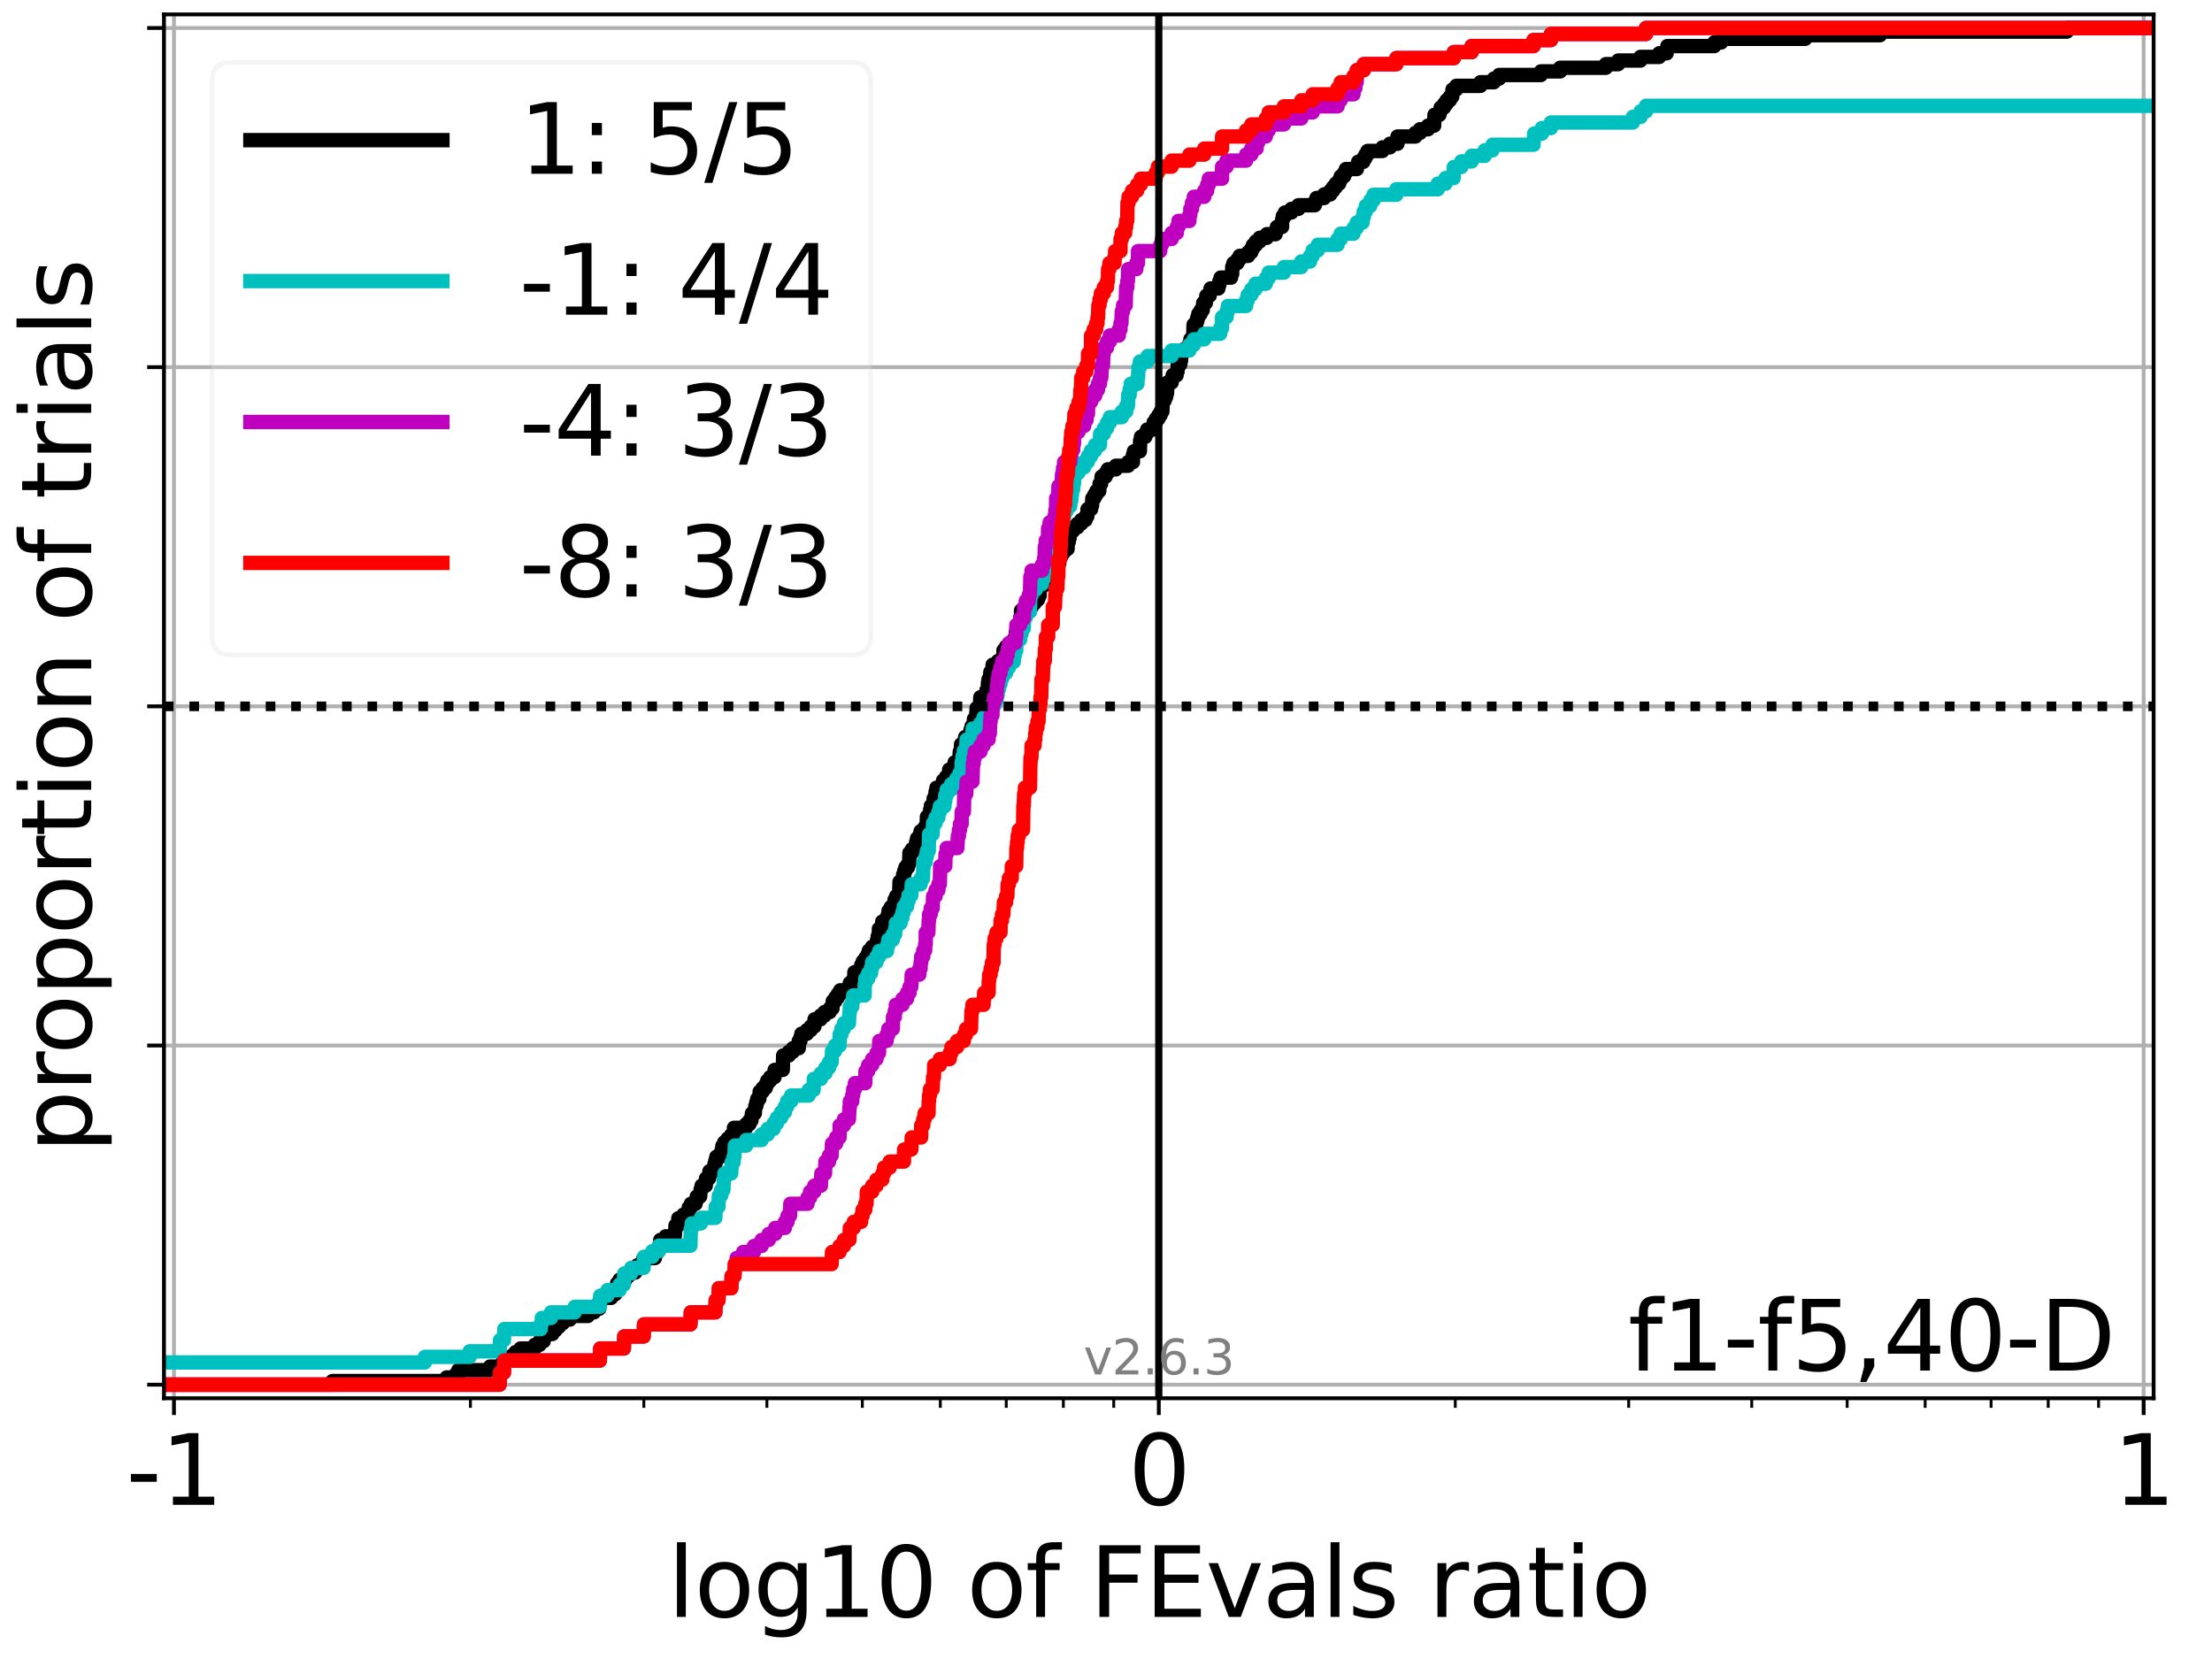 <?xml version="1.0" encoding="utf-8" standalone="no"?>
<!DOCTYPE svg PUBLIC "-//W3C//DTD SVG 1.1//EN"
  "http://www.w3.org/Graphics/SVG/1.1/DTD/svg11.dtd">
<svg xmlns:xlink="http://www.w3.org/1999/xlink" width="460.8pt" height="345.6pt" viewBox="0 0 460.8 345.6" xmlns="http://www.w3.org/2000/svg" version="1.1">
 <defs>
  <style type="text/css">*{stroke-linejoin: round; stroke-linecap: butt}</style>
 </defs>
 <g id="figure_1">
  <g id="patch_1">
   <path d="M 0 345.6 
L 460.8 345.6 
L 460.8 0 
L 0 0 
z
" style="fill: #ffffff"/>
  </g>
  <g id="axes_1">
   <g id="patch_2">
    <path d="M 34.16 291.28 
L 448.639 291.28 
L 448.639 3 
L 34.16 3 
z
" style="fill: #ffffff"/>
   </g>
   <g id="matplotlib.axis_1">
    <g id="xtick_1">
     <g id="line2d_1">
      <path d="M 36.239 291.28 
L 36.239 3 
" clip-path="url(#p6cd71f10ce)" style="fill: none; stroke: #b0b0b0; stroke-width: 0.8; stroke-linecap: square"/>
     </g>
     <g id="line2d_2">
      <defs>
       <path id="m8074efc89f" d="M 0 0 
L 0 3.5 
" style="stroke: #000000; stroke-width: 0.8"/>
      </defs>
      <g>
       <use xlink:href="#m8074efc89f" x="36.239" y="291.28" style="stroke: #000000; stroke-width: 0.8"/>
      </g>
     </g>
     <g id="text_1">
      <!-- -1 -->
      <g transform="translate(26.269 313.477) scale(0.2 -0.2)">
       <defs>
        <path id="DejaVuSans-2d" d="M 313 2009 
L 1997 2009 
L 1997 1497 
L 313 1497 
L 313 2009 
z
" transform="scale(0.016)"/>
        <path id="DejaVuSans-31" d="M 794 531 
L 1825 531 
L 1825 4091 
L 703 3866 
L 703 4441 
L 1819 4666 
L 2450 4666 
L 2450 531 
L 3481 531 
L 3481 0 
L 794 0 
L 794 531 
z
" transform="scale(0.016)"/>
       </defs>
       <use xlink:href="#DejaVuSans-2d"/>
       <use xlink:href="#DejaVuSans-31" x="36.084"/>
      </g>
     </g>
    </g>
    <g id="xtick_2">
     <g id="line2d_3">
      <path d="M 241.399 291.28 
L 241.399 3 
" clip-path="url(#p6cd71f10ce)" style="fill: none; stroke: #b0b0b0; stroke-width: 0.8; stroke-linecap: square"/>
     </g>
     <g id="line2d_4">
      <g>
       <use xlink:href="#m8074efc89f" x="241.399" y="291.28" style="stroke: #000000; stroke-width: 0.8"/>
      </g>
     </g>
     <g id="text_2">
      <!-- 0 -->
      <g transform="translate(235.037 313.477) scale(0.2 -0.2)">
       <defs>
        <path id="DejaVuSans-30" d="M 2034 4250 
Q 1547 4250 1301 3770 
Q 1056 3291 1056 2328 
Q 1056 1369 1301 889 
Q 1547 409 2034 409 
Q 2525 409 2770 889 
Q 3016 1369 3016 2328 
Q 3016 3291 2770 3770 
Q 2525 4250 2034 4250 
z
M 2034 4750 
Q 2819 4750 3233 4129 
Q 3647 3509 3647 2328 
Q 3647 1150 3233 529 
Q 2819 -91 2034 -91 
Q 1250 -91 836 529 
Q 422 1150 422 2328 
Q 422 3509 836 4129 
Q 1250 4750 2034 4750 
z
" transform="scale(0.016)"/>
       </defs>
       <use xlink:href="#DejaVuSans-30"/>
      </g>
     </g>
    </g>
    <g id="xtick_3">
     <g id="line2d_5">
      <path d="M 446.559 291.28 
L 446.559 3 
" clip-path="url(#p6cd71f10ce)" style="fill: none; stroke: #b0b0b0; stroke-width: 0.8; stroke-linecap: square"/>
     </g>
     <g id="line2d_6">
      <g>
       <use xlink:href="#m8074efc89f" x="446.559" y="291.28" style="stroke: #000000; stroke-width: 0.8"/>
      </g>
     </g>
     <g id="text_3">
      <!-- 1 -->
      <g transform="translate(440.197 313.477) scale(0.2 -0.2)">
       <use xlink:href="#DejaVuSans-31"/>
      </g>
     </g>
    </g>
    <g id="xtick_4">
     <g id="line2d_7">
      <defs>
       <path id="mf86b009b95" d="M 0 0 
L 0 2 
" style="stroke: #000000; stroke-width: 0.6"/>
      </defs>
      <g>
       <use xlink:href="#mf86b009b95" x="97.999" y="291.28" style="stroke: #000000; stroke-width: 0.6"/>
      </g>
     </g>
    </g>
    <g id="xtick_5">
     <g id="line2d_8">
      <g>
       <use xlink:href="#mf86b009b95" x="134.126" y="291.28" style="stroke: #000000; stroke-width: 0.6"/>
      </g>
     </g>
    </g>
    <g id="xtick_6">
     <g id="line2d_9">
      <g>
       <use xlink:href="#mf86b009b95" x="159.758" y="291.28" style="stroke: #000000; stroke-width: 0.6"/>
      </g>
     </g>
    </g>
    <g id="xtick_7">
     <g id="line2d_10">
      <g>
       <use xlink:href="#mf86b009b95" x="179.64" y="291.28" style="stroke: #000000; stroke-width: 0.6"/>
      </g>
     </g>
    </g>
    <g id="xtick_8">
     <g id="line2d_11">
      <g>
       <use xlink:href="#mf86b009b95" x="195.885" y="291.28" style="stroke: #000000; stroke-width: 0.6"/>
      </g>
     </g>
    </g>
    <g id="xtick_9">
     <g id="line2d_12">
      <g>
       <use xlink:href="#mf86b009b95" x="209.62" y="291.28" style="stroke: #000000; stroke-width: 0.6"/>
      </g>
     </g>
    </g>
    <g id="xtick_10">
     <g id="line2d_13">
      <g>
       <use xlink:href="#mf86b009b95" x="221.517" y="291.28" style="stroke: #000000; stroke-width: 0.6"/>
      </g>
     </g>
    </g>
    <g id="xtick_11">
     <g id="line2d_14">
      <g>
       <use xlink:href="#mf86b009b95" x="232.012" y="291.28" style="stroke: #000000; stroke-width: 0.6"/>
      </g>
     </g>
    </g>
    <g id="xtick_12">
     <g id="line2d_15">
      <g>
       <use xlink:href="#mf86b009b95" x="303.159" y="291.28" style="stroke: #000000; stroke-width: 0.6"/>
      </g>
     </g>
    </g>
    <g id="xtick_13">
     <g id="line2d_16">
      <g>
       <use xlink:href="#mf86b009b95" x="339.285" y="291.28" style="stroke: #000000; stroke-width: 0.6"/>
      </g>
     </g>
    </g>
    <g id="xtick_14">
     <g id="line2d_17">
      <g>
       <use xlink:href="#mf86b009b95" x="364.918" y="291.28" style="stroke: #000000; stroke-width: 0.6"/>
      </g>
     </g>
    </g>
    <g id="xtick_15">
     <g id="line2d_18">
      <g>
       <use xlink:href="#mf86b009b95" x="384.8" y="291.28" style="stroke: #000000; stroke-width: 0.6"/>
      </g>
     </g>
    </g>
    <g id="xtick_16">
     <g id="line2d_19">
      <g>
       <use xlink:href="#mf86b009b95" x="401.045" y="291.28" style="stroke: #000000; stroke-width: 0.6"/>
      </g>
     </g>
    </g>
    <g id="xtick_17">
     <g id="line2d_20">
      <g>
       <use xlink:href="#mf86b009b95" x="414.78" y="291.28" style="stroke: #000000; stroke-width: 0.6"/>
      </g>
     </g>
    </g>
    <g id="xtick_18">
     <g id="line2d_21">
      <g>
       <use xlink:href="#mf86b009b95" x="426.677" y="291.28" style="stroke: #000000; stroke-width: 0.6"/>
      </g>
     </g>
    </g>
    <g id="xtick_19">
     <g id="line2d_22">
      <g>
       <use xlink:href="#mf86b009b95" x="437.172" y="291.28" style="stroke: #000000; stroke-width: 0.6"/>
      </g>
     </g>
    </g>
    <g id="text_4">
     <!-- log10 of FEvals ratio -->
     <g transform="translate(139.095 336.833) scale(0.2 -0.2)">
      <defs>
       <path id="DejaVuSans-6c" d="M 603 4863 
L 1178 4863 
L 1178 0 
L 603 0 
L 603 4863 
z
" transform="scale(0.016)"/>
       <path id="DejaVuSans-6f" d="M 1959 3097 
Q 1497 3097 1228 2736 
Q 959 2375 959 1747 
Q 959 1119 1226 758 
Q 1494 397 1959 397 
Q 2419 397 2687 759 
Q 2956 1122 2956 1747 
Q 2956 2369 2687 2733 
Q 2419 3097 1959 3097 
z
M 1959 3584 
Q 2709 3584 3137 3096 
Q 3566 2609 3566 1747 
Q 3566 888 3137 398 
Q 2709 -91 1959 -91 
Q 1206 -91 779 398 
Q 353 888 353 1747 
Q 353 2609 779 3096 
Q 1206 3584 1959 3584 
z
" transform="scale(0.016)"/>
       <path id="DejaVuSans-67" d="M 2906 1791 
Q 2906 2416 2648 2759 
Q 2391 3103 1925 3103 
Q 1463 3103 1205 2759 
Q 947 2416 947 1791 
Q 947 1169 1205 825 
Q 1463 481 1925 481 
Q 2391 481 2648 825 
Q 2906 1169 2906 1791 
z
M 3481 434 
Q 3481 -459 3084 -895 
Q 2688 -1331 1869 -1331 
Q 1566 -1331 1297 -1286 
Q 1028 -1241 775 -1147 
L 775 -588 
Q 1028 -725 1275 -790 
Q 1522 -856 1778 -856 
Q 2344 -856 2625 -561 
Q 2906 -266 2906 331 
L 2906 616 
Q 2728 306 2450 153 
Q 2172 0 1784 0 
Q 1141 0 747 490 
Q 353 981 353 1791 
Q 353 2603 747 3093 
Q 1141 3584 1784 3584 
Q 2172 3584 2450 3431 
Q 2728 3278 2906 2969 
L 2906 3500 
L 3481 3500 
L 3481 434 
z
" transform="scale(0.016)"/>
       <path id="DejaVuSans-20" transform="scale(0.016)"/>
       <path id="DejaVuSans-66" d="M 2375 4863 
L 2375 4384 
L 1825 4384 
Q 1516 4384 1395 4259 
Q 1275 4134 1275 3809 
L 1275 3500 
L 2222 3500 
L 2222 3053 
L 1275 3053 
L 1275 0 
L 697 0 
L 697 3053 
L 147 3053 
L 147 3500 
L 697 3500 
L 697 3744 
Q 697 4328 969 4595 
Q 1241 4863 1831 4863 
L 2375 4863 
z
" transform="scale(0.016)"/>
       <path id="DejaVuSans-46" d="M 628 4666 
L 3309 4666 
L 3309 4134 
L 1259 4134 
L 1259 2759 
L 3109 2759 
L 3109 2228 
L 1259 2228 
L 1259 0 
L 628 0 
L 628 4666 
z
" transform="scale(0.016)"/>
       <path id="DejaVuSans-45" d="M 628 4666 
L 3578 4666 
L 3578 4134 
L 1259 4134 
L 1259 2753 
L 3481 2753 
L 3481 2222 
L 1259 2222 
L 1259 531 
L 3634 531 
L 3634 0 
L 628 0 
L 628 4666 
z
" transform="scale(0.016)"/>
       <path id="DejaVuSans-76" d="M 191 3500 
L 800 3500 
L 1894 563 
L 2988 3500 
L 3597 3500 
L 2284 0 
L 1503 0 
L 191 3500 
z
" transform="scale(0.016)"/>
       <path id="DejaVuSans-61" d="M 2194 1759 
Q 1497 1759 1228 1600 
Q 959 1441 959 1056 
Q 959 750 1161 570 
Q 1363 391 1709 391 
Q 2188 391 2477 730 
Q 2766 1069 2766 1631 
L 2766 1759 
L 2194 1759 
z
M 3341 1997 
L 3341 0 
L 2766 0 
L 2766 531 
Q 2569 213 2275 61 
Q 1981 -91 1556 -91 
Q 1019 -91 701 211 
Q 384 513 384 1019 
Q 384 1609 779 1909 
Q 1175 2209 1959 2209 
L 2766 2209 
L 2766 2266 
Q 2766 2663 2505 2880 
Q 2244 3097 1772 3097 
Q 1472 3097 1187 3025 
Q 903 2953 641 2809 
L 641 3341 
Q 956 3463 1253 3523 
Q 1550 3584 1831 3584 
Q 2591 3584 2966 3190 
Q 3341 2797 3341 1997 
z
" transform="scale(0.016)"/>
       <path id="DejaVuSans-73" d="M 2834 3397 
L 2834 2853 
Q 2591 2978 2328 3040 
Q 2066 3103 1784 3103 
Q 1356 3103 1142 2972 
Q 928 2841 928 2578 
Q 928 2378 1081 2264 
Q 1234 2150 1697 2047 
L 1894 2003 
Q 2506 1872 2764 1633 
Q 3022 1394 3022 966 
Q 3022 478 2636 193 
Q 2250 -91 1575 -91 
Q 1294 -91 989 -36 
Q 684 19 347 128 
L 347 722 
Q 666 556 975 473 
Q 1284 391 1588 391 
Q 1994 391 2212 530 
Q 2431 669 2431 922 
Q 2431 1156 2273 1281 
Q 2116 1406 1581 1522 
L 1381 1569 
Q 847 1681 609 1914 
Q 372 2147 372 2553 
Q 372 3047 722 3315 
Q 1072 3584 1716 3584 
Q 2034 3584 2315 3537 
Q 2597 3491 2834 3397 
z
" transform="scale(0.016)"/>
       <path id="DejaVuSans-72" d="M 2631 2963 
Q 2534 3019 2420 3045 
Q 2306 3072 2169 3072 
Q 1681 3072 1420 2755 
Q 1159 2438 1159 1844 
L 1159 0 
L 581 0 
L 581 3500 
L 1159 3500 
L 1159 2956 
Q 1341 3275 1631 3429 
Q 1922 3584 2338 3584 
Q 2397 3584 2469 3576 
Q 2541 3569 2628 3553 
L 2631 2963 
z
" transform="scale(0.016)"/>
       <path id="DejaVuSans-74" d="M 1172 4494 
L 1172 3500 
L 2356 3500 
L 2356 3053 
L 1172 3053 
L 1172 1153 
Q 1172 725 1289 603 
Q 1406 481 1766 481 
L 2356 481 
L 2356 0 
L 1766 0 
Q 1100 0 847 248 
Q 594 497 594 1153 
L 594 3053 
L 172 3053 
L 172 3500 
L 594 3500 
L 594 4494 
L 1172 4494 
z
" transform="scale(0.016)"/>
       <path id="DejaVuSans-69" d="M 603 3500 
L 1178 3500 
L 1178 0 
L 603 0 
L 603 3500 
z
M 603 4863 
L 1178 4863 
L 1178 4134 
L 603 4134 
L 603 4863 
z
" transform="scale(0.016)"/>
      </defs>
      <use xlink:href="#DejaVuSans-6c"/>
      <use xlink:href="#DejaVuSans-6f" x="27.783"/>
      <use xlink:href="#DejaVuSans-67" x="88.965"/>
      <use xlink:href="#DejaVuSans-31" x="152.441"/>
      <use xlink:href="#DejaVuSans-30" x="216.064"/>
      <use xlink:href="#DejaVuSans-20" x="279.688"/>
      <use xlink:href="#DejaVuSans-6f" x="311.475"/>
      <use xlink:href="#DejaVuSans-66" x="372.656"/>
      <use xlink:href="#DejaVuSans-20" x="407.861"/>
      <use xlink:href="#DejaVuSans-46" x="439.648"/>
      <use xlink:href="#DejaVuSans-45" x="497.168"/>
      <use xlink:href="#DejaVuSans-76" x="560.352"/>
      <use xlink:href="#DejaVuSans-61" x="619.531"/>
      <use xlink:href="#DejaVuSans-6c" x="680.811"/>
      <use xlink:href="#DejaVuSans-73" x="708.594"/>
      <use xlink:href="#DejaVuSans-20" x="760.693"/>
      <use xlink:href="#DejaVuSans-72" x="792.48"/>
      <use xlink:href="#DejaVuSans-61" x="833.594"/>
      <use xlink:href="#DejaVuSans-74" x="894.873"/>
      <use xlink:href="#DejaVuSans-69" x="934.082"/>
      <use xlink:href="#DejaVuSans-6f" x="961.865"/>
     </g>
    </g>
   </g>
   <g id="matplotlib.axis_2">
    <g id="ytick_1">
     <g id="line2d_23">
      <path d="M 34.16 288.454 
L 448.639 288.454 
" clip-path="url(#p6cd71f10ce)" style="fill: none; stroke: #b0b0b0; stroke-width: 0.8; stroke-linecap: square"/>
     </g>
     <g id="line2d_24">
      <defs>
       <path id="me9a7f1f8ff" d="M 0 0 
L -3.5 0 
" style="stroke: #000000; stroke-width: 0.8"/>
      </defs>
      <g>
       <use xlink:href="#me9a7f1f8ff" x="34.16" y="288.454" style="stroke: #000000; stroke-width: 0.8"/>
      </g>
     </g>
    </g>
    <g id="ytick_2">
     <g id="line2d_25">
      <path d="M 34.16 217.797 
L 448.639 217.797 
" clip-path="url(#p6cd71f10ce)" style="fill: none; stroke: #b0b0b0; stroke-width: 0.8; stroke-linecap: square"/>
     </g>
     <g id="line2d_26">
      <g>
       <use xlink:href="#me9a7f1f8ff" x="34.16" y="217.797" style="stroke: #000000; stroke-width: 0.8"/>
      </g>
     </g>
    </g>
    <g id="ytick_3">
     <g id="line2d_27">
      <path d="M 34.16 147.14 
L 448.639 147.14 
" clip-path="url(#p6cd71f10ce)" style="fill: none; stroke: #b0b0b0; stroke-width: 0.8; stroke-linecap: square"/>
     </g>
     <g id="line2d_28">
      <g>
       <use xlink:href="#me9a7f1f8ff" x="34.16" y="147.14" style="stroke: #000000; stroke-width: 0.8"/>
      </g>
     </g>
    </g>
    <g id="ytick_4">
     <g id="line2d_29">
      <path d="M 34.16 76.483 
L 448.639 76.483 
" clip-path="url(#p6cd71f10ce)" style="fill: none; stroke: #b0b0b0; stroke-width: 0.8; stroke-linecap: square"/>
     </g>
     <g id="line2d_30">
      <g>
       <use xlink:href="#me9a7f1f8ff" x="34.16" y="76.483" style="stroke: #000000; stroke-width: 0.8"/>
      </g>
     </g>
    </g>
    <g id="ytick_5">
     <g id="line2d_31">
      <path d="M 34.16 5.826 
L 448.639 5.826 
" clip-path="url(#p6cd71f10ce)" style="fill: none; stroke: #b0b0b0; stroke-width: 0.8; stroke-linecap: square"/>
     </g>
     <g id="line2d_32">
      <g>
       <use xlink:href="#me9a7f1f8ff" x="34.16" y="5.826" style="stroke: #000000; stroke-width: 0.8"/>
      </g>
     </g>
    </g>
    <g id="text_5">
     <!-- proportion of trials -->
     <g transform="translate(19.001 240.146) rotate(-90) scale(0.2 -0.2)">
      <defs>
       <path id="DejaVuSans-70" d="M 1159 525 
L 1159 -1331 
L 581 -1331 
L 581 3500 
L 1159 3500 
L 1159 2969 
Q 1341 3281 1617 3432 
Q 1894 3584 2278 3584 
Q 2916 3584 3314 3078 
Q 3713 2572 3713 1747 
Q 3713 922 3314 415 
Q 2916 -91 2278 -91 
Q 1894 -91 1617 61 
Q 1341 213 1159 525 
z
M 3116 1747 
Q 3116 2381 2855 2742 
Q 2594 3103 2138 3103 
Q 1681 3103 1420 2742 
Q 1159 2381 1159 1747 
Q 1159 1113 1420 752 
Q 1681 391 2138 391 
Q 2594 391 2855 752 
Q 3116 1113 3116 1747 
z
" transform="scale(0.016)"/>
       <path id="DejaVuSans-6e" d="M 3513 2113 
L 3513 0 
L 2938 0 
L 2938 2094 
Q 2938 2591 2744 2837 
Q 2550 3084 2163 3084 
Q 1697 3084 1428 2787 
Q 1159 2491 1159 1978 
L 1159 0 
L 581 0 
L 581 3500 
L 1159 3500 
L 1159 2956 
Q 1366 3272 1645 3428 
Q 1925 3584 2291 3584 
Q 2894 3584 3203 3211 
Q 3513 2838 3513 2113 
z
" transform="scale(0.016)"/>
      </defs>
      <use xlink:href="#DejaVuSans-70"/>
      <use xlink:href="#DejaVuSans-72" x="63.477"/>
      <use xlink:href="#DejaVuSans-6f" x="102.34"/>
      <use xlink:href="#DejaVuSans-70" x="163.521"/>
      <use xlink:href="#DejaVuSans-6f" x="226.998"/>
      <use xlink:href="#DejaVuSans-72" x="288.18"/>
      <use xlink:href="#DejaVuSans-74" x="329.293"/>
      <use xlink:href="#DejaVuSans-69" x="368.502"/>
      <use xlink:href="#DejaVuSans-6f" x="396.285"/>
      <use xlink:href="#DejaVuSans-6e" x="457.467"/>
      <use xlink:href="#DejaVuSans-20" x="520.846"/>
      <use xlink:href="#DejaVuSans-6f" x="552.633"/>
      <use xlink:href="#DejaVuSans-66" x="613.814"/>
      <use xlink:href="#DejaVuSans-20" x="649.02"/>
      <use xlink:href="#DejaVuSans-74" x="680.807"/>
      <use xlink:href="#DejaVuSans-72" x="720.016"/>
      <use xlink:href="#DejaVuSans-69" x="761.129"/>
      <use xlink:href="#DejaVuSans-61" x="788.912"/>
      <use xlink:href="#DejaVuSans-6c" x="850.191"/>
      <use xlink:href="#DejaVuSans-73" x="877.975"/>
     </g>
    </g>
   </g>
   <g id="line2d_33">
    <path d="M 34.16 288.454 
L 69.243 288.454 
L 69.243 287.7 
L 93.039 287.7 
L 93.039 286.946 
L 95.045 286.946 
L 95.045 286.193 
L 95.464 286.193 
L 95.464 285.439 
L 102.08 285.439 
L 102.08 284.685 
L 104.632 284.685 
L 104.632 283.932 
L 104.856 283.932 
L 104.856 283.178 
L 106.638 283.178 
L 106.638 282.424 
L 107.395 282.424 
L 107.395 281.671 
L 108.435 281.671 
L 108.435 280.917 
L 111.389 280.917 
L 111.389 280.163 
L 112.411 280.163 
L 112.411 279.41 
L 113.252 279.41 
L 113.352 277.902 
L 115.064 277.902 
L 115.064 277.149 
L 115.717 277.149 
L 115.717 276.395 
L 116.448 276.395 
L 116.448 275.641 
L 117.263 275.641 
L 117.263 274.888 
L 118.706 274.888 
L 118.706 274.134 
L 122.463 274.134 
L 122.463 273.38 
L 123.742 273.38 
L 123.742 272.627 
L 124.825 272.627 
L 124.845 271.119 
L 125.208 271.119 
L 125.208 270.366 
L 127.31 270.366 
L 127.31 269.612 
L 128.163 269.612 
L 128.163 268.858 
L 128.375 268.858 
L 128.375 268.105 
L 128.548 268.105 
L 128.548 267.351 
L 129.075 267.351 
L 129.075 266.597 
L 130.299 266.597 
L 130.299 265.844 
L 130.937 265.844 
L 130.937 265.09 
L 132.337 265.09 
L 132.337 264.336 
L 132.783 264.336 
L 132.783 263.583 
L 133.892 263.583 
L 133.892 262.829 
L 134.056 262.829 
L 134.056 262.075 
L 136.426 262.075 
L 136.426 261.321 
L 136.682 261.321 
L 136.682 260.568 
L 137.243 260.568 
L 137.243 259.814 
L 137.439 259.814 
L 137.55 258.307 
L 138.667 258.307 
L 138.667 257.553 
L 140.565 257.553 
L 140.673 256.046 
L 140.713 256.046 
L 140.713 255.292 
L 141.262 255.292 
L 141.307 253.785 
L 142.375 253.785 
L 142.375 253.031 
L 143.444 253.031 
L 143.484 251.524 
L 143.93 251.524 
L 143.93 250.77 
L 144.905 250.77 
L 144.905 250.016 
L 145.149 250.016 
L 145.149 249.263 
L 145.849 249.263 
L 145.957 247.755 
L 146.161 247.755 
L 146.161 247.002 
L 147.019 247.002 
L 147.07 245.494 
L 147.711 245.494 
L 147.796 243.987 
L 148.803 243.987 
L 148.836 242.48 
L 149.032 242.48 
L 149.032 241.726 
L 149.245 241.726 
L 149.245 240.972 
L 150.099 240.972 
L 150.099 240.219 
L 150.36 240.219 
L 150.36 239.465 
L 150.484 239.465 
L 150.484 238.711 
L 150.878 238.711 
L 150.878 237.958 
L 151.578 237.958 
L 151.578 237.204 
L 152.306 237.204 
L 152.306 236.45 
L 152.887 236.45 
L 152.897 234.943 
L 155.414 234.943 
L 155.414 234.189 
L 156.114 234.189 
L 156.114 233.436 
L 156.539 233.436 
L 156.648 231.928 
L 157.243 231.928 
L 157.339 230.421 
L 157.55 230.421 
L 157.55 229.667 
L 157.753 229.667 
L 157.753 228.914 
L 158.187 228.914 
L 158.254 227.406 
L 158.88 227.406 
L 158.88 226.653 
L 159.512 226.653 
L 159.512 225.899 
L 159.827 225.899 
L 159.827 225.145 
L 160.43 225.145 
L 160.43 224.392 
L 161.345 224.392 
L 161.372 222.884 
L 163.06 222.884 
L 163.154 219.869 
L 164.334 219.869 
L 164.334 219.116 
L 165.168 219.116 
L 165.168 218.362 
L 166.392 218.362 
L 166.397 216.855 
L 166.736 216.855 
L 166.736 216.101 
L 166.948 216.101 
L 166.948 215.347 
L 168.091 215.347 
L 168.091 214.594 
L 168.892 214.594 
L 168.892 213.84 
L 169.653 213.84 
L 169.691 212.333 
L 170.931 212.333 
L 170.931 211.579 
L 171.762 211.579 
L 171.762 210.825 
L 172.845 210.825 
L 172.845 210.072 
L 173.422 210.072 
L 173.477 208.564 
L 174.017 208.564 
L 174.017 207.811 
L 174.536 207.811 
L 174.536 207.057 
L 175.028 207.057 
L 175.028 206.303 
L 177.026 206.303 
L 177.029 204.796 
L 177.708 204.796 
L 177.708 204.042 
L 177.965 204.042 
L 177.985 202.535 
L 179.151 202.535 
L 179.151 201.781 
L 179.41 201.781 
L 179.41 201.028 
L 179.746 201.028 
L 179.746 200.274 
L 180.297 200.274 
L 180.297 199.52 
L 180.757 199.52 
L 180.757 198.767 
L 181.019 198.767 
L 181.019 198.013 
L 181.651 198.013 
L 181.651 197.259 
L 182.67 197.259 
L 182.719 195.752 
L 182.871 195.752 
L 182.871 194.998 
L 183.067 194.998 
L 183.096 193.491 
L 183.722 193.491 
L 183.789 191.984 
L 184.661 191.984 
L 184.661 191.23 
L 184.971 191.23 
L 184.971 190.476 
L 185.102 190.476 
L 185.102 189.723 
L 185.57 189.723 
L 185.57 188.969 
L 186.329 188.969 
L 186.341 187.462 
L 186.677 187.462 
L 186.677 186.708 
L 187.295 186.708 
L 187.393 183.693 
L 188.055 183.693 
L 188.14 182.186 
L 188.363 182.186 
L 188.363 181.432 
L 188.621 181.432 
L 188.621 180.678 
L 189.147 180.678 
L 189.147 179.925 
L 189.407 179.925 
L 189.451 177.664 
L 189.971 177.664 
L 189.971 176.91 
L 190.704 176.91 
L 190.704 176.156 
L 190.851 176.156 
L 190.851 175.403 
L 191.044 175.403 
L 191.044 174.649 
L 191.585 174.649 
L 191.585 173.895 
L 191.788 173.895 
L 191.788 173.142 
L 192.577 173.142 
L 192.577 172.388 
L 193.007 172.388 
L 193.106 170.127 
L 193.699 170.127 
L 193.784 168.62 
L 193.925 168.62 
L 193.925 167.866 
L 194.482 167.866 
L 194.494 166.359 
L 194.79 166.359 
L 194.79 165.605 
L 194.913 165.605 
L 194.913 164.851 
L 195.089 164.851 
L 195.089 164.098 
L 196.348 164.098 
L 196.458 162.59 
L 197.07 162.59 
L 197.07 161.837 
L 197.66 161.837 
L 197.731 160.329 
L 198.798 160.329 
L 198.867 158.822 
L 199.698 158.822 
L 199.698 158.068 
L 199.868 158.068 
L 199.943 156.561 
L 200.171 156.561 
L 200.211 155.054 
L 200.893 155.054 
L 200.893 154.3 
L 201.056 154.3 
L 201.056 153.546 
L 202.102 153.546 
L 202.176 152.039 
L 202.404 152.039 
L 202.404 151.285 
L 202.799 151.285 
L 202.9 149.778 
L 203.309 149.778 
L 203.404 148.271 
L 203.443 148.271 
L 203.443 147.517 
L 204.135 147.517 
L 204.219 145.256 
L 205.226 145.256 
L 205.226 144.502 
L 205.512 144.502 
L 205.512 143.748 
L 205.774 143.748 
L 205.815 142.241 
L 205.933 142.241 
L 205.933 141.487 
L 206.206 141.487 
L 206.314 139.98 
L 206.742 139.98 
L 206.784 138.473 
L 207.884 138.473 
L 207.884 137.719 
L 208.763 137.719 
L 208.763 136.965 
L 209.038 136.965 
L 209.048 135.458 
L 209.575 135.458 
L 209.575 134.704 
L 210.387 134.704 
L 210.387 133.951 
L 211.156 133.951 
L 211.156 133.197 
L 211.527 133.197 
L 211.629 131.69 
L 212.02 131.69 
L 212.02 130.936 
L 212.385 130.936 
L 212.385 130.182 
L 212.52 130.182 
L 212.537 128.675 
L 212.69 128.675 
L 212.71 127.168 
L 214.038 127.168 
L 214.038 126.414 
L 214.95 126.414 
L 214.95 125.66 
L 215.545 125.66 
L 215.545 124.907 
L 216.25 124.907 
L 216.25 124.153 
L 216.556 124.153 
L 216.645 122.646 
L 216.716 122.646 
L 216.716 121.892 
L 217.586 121.892 
L 217.673 120.385 
L 219.166 120.385 
L 219.166 119.631 
L 219.298 119.631 
L 219.305 118.124 
L 219.484 118.124 
L 219.484 117.37 
L 220.654 117.37 
L 220.681 115.863 
L 221.107 115.863 
L 221.107 115.109 
L 221.591 115.109 
L 221.591 114.355 
L 222.394 114.355 
L 222.446 112.848 
L 222.656 112.848 
L 222.656 112.094 
L 222.821 112.094 
L 222.864 110.587 
L 223.572 110.587 
L 223.572 109.833 
L 224.476 109.833 
L 224.476 109.08 
L 225.25 109.08 
L 225.25 108.326 
L 226.144 108.326 
L 226.144 107.572 
L 226.507 107.572 
L 226.56 106.065 
L 227.3 106.065 
L 227.3 105.311 
L 227.497 105.311 
L 227.555 103.804 
L 227.976 103.804 
L 227.976 103.05 
L 228.397 103.05 
L 228.397 102.296 
L 228.999 102.296 
L 229.06 100.789 
L 229.384 100.789 
L 229.483 99.282 
L 230.318 99.282 
L 230.318 98.528 
L 230.77 98.528 
L 230.77 97.774 
L 232.438 97.774 
L 232.438 97.021 
L 235.013 97.021 
L 235.013 96.267 
L 236.01 96.267 
L 236.014 94.76 
L 236.218 94.76 
L 236.218 94.006 
L 237.455 94.006 
L 237.518 91.745 
L 237.69 91.745 
L 237.69 90.991 
L 238.598 90.991 
L 238.598 90.238 
L 238.973 90.238 
L 238.973 89.484 
L 240.191 89.484 
L 240.191 88.73 
L 240.328 88.73 
L 240.328 87.977 
L 240.812 87.977 
L 240.812 87.223 
L 241.333 87.223 
L 241.333 86.469 
L 241.784 86.469 
L 241.784 85.716 
L 242.144 85.716 
L 242.229 83.455 
L 242.616 83.455 
L 242.616 82.701 
L 242.918 82.701 
L 242.918 81.947 
L 243.111 81.947 
L 243.211 79.686 
L 244.08 79.686 
L 244.08 78.933 
L 244.281 78.933 
L 244.281 78.179 
L 245.097 78.179 
L 245.097 77.425 
L 245.294 77.425 
L 245.343 75.918 
L 245.872 75.918 
L 245.872 75.164 
L 246.032 75.164 
L 246.122 73.657 
L 246.285 73.657 
L 246.285 72.903 
L 247.47 72.903 
L 247.47 72.15 
L 247.855 72.15 
L 247.855 71.396 
L 247.997 71.396 
L 247.997 70.642 
L 248.548 70.642 
L 248.647 67.627 
L 249.201 67.627 
L 249.201 66.874 
L 249.424 66.874 
L 249.424 66.12 
L 249.639 66.12 
L 249.639 65.366 
L 250.124 65.366 
L 250.124 64.613 
L 250.549 64.613 
L 250.645 63.105 
L 251.196 63.105 
L 251.304 61.598 
L 251.993 61.598 
L 251.993 60.844 
L 252.19 60.844 
L 252.19 60.091 
L 253.811 60.091 
L 253.811 59.337 
L 254.015 59.337 
L 254.015 58.583 
L 254.283 58.583 
L 254.283 57.83 
L 256.45 57.83 
L 256.45 57.076 
L 256.675 57.076 
L 256.704 55.569 
L 256.95 55.569 
L 256.95 54.815 
L 257.758 54.815 
L 257.758 54.061 
L 258.244 54.061 
L 258.244 53.308 
L 260.013 53.308 
L 260.013 52.554 
L 260.663 52.554 
L 260.663 51.8 
L 261.012 51.8 
L 261.012 51.047 
L 261.614 51.047 
L 261.614 50.293 
L 262.421 50.293 
L 262.421 49.539 
L 263.896 49.539 
L 263.896 48.786 
L 265.726 48.786 
L 265.726 48.032 
L 266.004 48.032 
L 266.004 47.278 
L 267.074 47.278 
L 267.086 45.771 
L 267.234 45.771 
L 267.234 45.017 
L 267.677 45.017 
L 267.677 44.264 
L 269.026 44.264 
L 269.026 43.51 
L 270.483 43.51 
L 270.483 42.756 
L 273.887 42.756 
L 273.887 42.003 
L 274.247 42.003 
L 274.247 41.249 
L 275.838 41.249 
L 275.838 40.495 
L 277.121 40.495 
L 277.121 39.742 
L 277.697 39.742 
L 277.697 38.988 
L 278.292 38.988 
L 278.292 38.234 
L 278.983 38.234 
L 278.983 37.481 
L 279.303 37.481 
L 279.303 36.727 
L 280.002 36.727 
L 280.002 35.973 
L 280.377 35.973 
L 280.377 35.22 
L 282.658 35.22 
L 282.658 34.466 
L 282.925 34.466 
L 282.925 33.712 
L 284.006 33.712 
L 284.006 32.959 
L 284.446 32.959 
L 284.446 32.205 
L 284.883 32.205 
L 284.883 31.451 
L 287.997 31.451 
L 287.997 30.697 
L 289.541 30.697 
L 289.541 29.944 
L 291.12 29.944 
L 291.131 28.436 
L 294.856 28.436 
L 294.856 27.683 
L 295.811 27.683 
L 295.811 26.929 
L 297.483 26.929 
L 297.483 26.175 
L 298.757 26.175 
L 298.832 23.914 
L 299.871 23.914 
L 299.871 23.161 
L 300.115 23.161 
L 300.115 22.407 
L 300.813 22.407 
L 300.813 21.653 
L 301.345 21.653 
L 301.345 20.9 
L 302.023 20.9 
L 302.023 20.146 
L 302.525 20.146 
L 302.586 18.639 
L 303.371 18.639 
L 303.371 17.885 
L 308.404 17.885 
L 308.404 17.131 
L 311.203 17.131 
L 311.203 16.378 
L 312.286 16.378 
L 312.286 15.624 
L 320.992 15.624 
L 320.992 14.87 
L 325.011 14.87 
L 325.011 14.117 
L 334.53 14.117 
L 334.53 13.363 
L 337.103 13.363 
L 337.103 12.609 
L 341.73 12.609 
L 341.73 11.856 
L 345.648 11.856 
L 345.648 11.102 
L 347.193 11.102 
L 347.193 10.348 
L 347.345 10.348 
L 347.345 9.595 
L 357.114 9.595 
L 357.114 8.841 
L 358.559 8.841 
L 358.559 8.087 
L 376.044 8.087 
L 376.044 7.334 
L 391.631 7.334 
L 391.631 6.58 
L 430.572 6.58 
L 430.572 5.826 
L 448.639 5.826 
L 448.639 5.826 
" clip-path="url(#p6cd71f10ce)" style="fill: none; stroke: #000000; stroke-width: 3; stroke-linecap: square"/>
   </g>
   <g id="line2d_34">
    <path clip-path="url(#p6cd71f10ce)" style="fill: none; stroke: #000000; stroke-width: 3; stroke-linecap: square"/>
   </g>
   <g id="line2d_35">
    <path d="M 34.16 283.82 
L 88.508 283.82 
L 88.508 282.662 
L 97.843 282.662 
L 97.843 281.504 
L 104.07 281.504 
L 104.155 279.187 
L 104.973 279.187 
L 105.058 276.871 
L 112.66 276.871 
L 112.66 275.712 
L 112.879 275.712 
L 112.879 274.554 
L 114.785 274.554 
L 114.785 273.396 
L 119.727 273.396 
L 119.727 272.237 
L 124.957 272.237 
L 125.041 269.921 
L 126.549 269.921 
L 126.549 268.762 
L 129.063 268.762 
L 129.063 267.604 
L 129.96 267.604 
L 130.044 265.288 
L 131.5 265.288 
L 131.5 264.129 
L 134.072 264.129 
L 134.156 261.813 
L 135.884 261.813 
L 135.884 260.654 
L 137.244 260.654 
L 137.244 259.496 
L 143.824 259.496 
L 143.908 256.021 
L 144.099 256.021 
L 144.099 254.863 
L 146.005 254.863 
L 146.005 253.704 
L 149.014 253.704 
L 149.098 251.388 
L 149.67 251.388 
L 149.754 249.071 
L 150.238 249.071 
L 150.238 247.913 
L 150.701 247.913 
L 150.777 245.596 
L 150.92 245.596 
L 150.92 244.438 
L 152.332 244.438 
L 152.416 242.121 
L 152.826 242.121 
L 152.826 240.963 
L 152.998 240.963 
L 153.082 238.646 
L 155.446 238.646 
L 155.446 237.488 
L 158.661 237.488 
L 158.661 236.33 
L 159.928 236.33 
L 159.928 235.172 
L 161.17 235.172 
L 161.17 234.013 
L 161.855 234.013 
L 161.855 232.855 
L 162.72 232.855 
L 162.72 231.697 
L 163.503 231.697 
L 163.503 230.538 
L 163.978 230.538 
L 163.978 229.38 
L 164.813 229.38 
L 164.813 228.222 
L 168.464 228.222 
L 168.464 227.063 
L 169.483 227.063 
L 169.541 224.747 
L 171.002 224.747 
L 171.002 223.588 
L 171.95 223.588 
L 171.95 222.43 
L 172.698 222.43 
L 172.698 221.272 
L 173.243 221.272 
L 173.327 218.955 
L 173.964 218.955 
L 173.964 217.797 
L 174.898 217.797 
L 174.916 215.48 
L 175.285 215.48 
L 175.285 214.322 
L 175.801 214.322 
L 175.801 213.164 
L 176.844 213.164 
L 176.951 210.847 
L 177.035 210.847 
L 177.035 209.689 
L 177.54 209.689 
L 177.54 208.53 
L 177.736 208.53 
L 177.736 207.372 
L 180.116 207.372 
L 180.135 205.055 
L 180.249 205.055 
L 180.249 203.897 
L 180.851 203.897 
L 180.851 202.739 
L 181.458 202.739 
L 181.458 201.581 
L 181.691 201.581 
L 181.691 200.422 
L 182.594 200.422 
L 182.594 199.264 
L 183.169 199.264 
L 183.169 198.106 
L 184.785 198.106 
L 184.785 196.947 
L 185.039 196.947 
L 185.039 195.789 
L 185.987 195.789 
L 185.987 194.631 
L 186.481 194.631 
L 186.481 193.472 
L 186.624 193.472 
L 186.624 192.314 
L 187.596 192.314 
L 187.596 191.156 
L 188 191.156 
L 188 189.997 
L 188.279 189.997 
L 188.279 188.839 
L 188.953 188.839 
L 188.953 187.681 
L 189.267 187.681 
L 189.267 186.523 
L 189.844 186.523 
L 189.928 184.206 
L 191.773 184.206 
L 191.773 183.048 
L 192.266 183.048 
L 192.33 180.731 
L 192.389 180.731 
L 192.389 179.573 
L 192.842 179.573 
L 192.842 178.414 
L 193.074 178.414 
L 193.074 177.256 
L 193.466 177.256 
L 193.551 173.781 
L 194.286 173.781 
L 194.383 171.464 
L 194.888 171.464 
L 194.888 170.306 
L 195.48 170.306 
L 195.48 169.148 
L 195.784 169.148 
L 195.784 167.99 
L 196.747 167.99 
L 196.747 166.831 
L 196.914 166.831 
L 196.914 165.673 
L 197.206 165.673 
L 197.206 164.515 
L 198.14 164.515 
L 198.14 163.356 
L 199.211 163.356 
L 199.211 162.198 
L 199.896 162.198 
L 199.896 161.04 
L 200.323 161.04 
L 200.341 158.723 
L 200.517 158.723 
L 200.517 157.565 
L 200.787 157.565 
L 200.787 156.406 
L 201.289 156.406 
L 201.355 154.09 
L 202.577 154.09 
L 202.622 151.773 
L 204.256 151.773 
L 204.256 150.615 
L 204.899 150.615 
L 204.899 149.457 
L 206.197 149.457 
L 206.197 148.298 
L 206.366 148.298 
L 206.366 147.14 
L 207.075 147.14 
L 207.075 145.982 
L 207.58 145.982 
L 207.58 144.823 
L 207.821 144.823 
L 207.821 143.665 
L 208.064 143.665 
L 208.064 142.507 
L 208.42 142.507 
L 208.42 141.348 
L 208.77 141.348 
L 208.77 140.19 
L 209.588 140.19 
L 209.588 139.032 
L 210.19 139.032 
L 210.19 137.874 
L 211.182 137.874 
L 211.182 136.715 
L 211.355 136.715 
L 211.355 135.557 
L 211.692 135.557 
L 211.736 133.24 
L 212.508 133.24 
L 212.508 132.082 
L 212.795 132.082 
L 212.795 130.924 
L 213.269 130.924 
L 213.353 128.607 
L 213.696 128.607 
L 213.696 127.449 
L 214.555 127.449 
L 214.651 123.974 
L 214.885 123.974 
L 214.885 122.816 
L 215.82 122.816 
L 215.82 121.657 
L 217.069 121.657 
L 217.069 120.499 
L 217.482 120.499 
L 217.482 119.341 
L 217.61 119.341 
L 217.67 117.024 
L 217.843 117.024 
L 217.843 115.866 
L 218.176 115.866 
L 218.176 114.707 
L 219.841 114.707 
L 219.841 113.549 
L 219.988 113.549 
L 219.988 112.391 
L 220.43 112.391 
L 220.517 108.916 
L 221.444 108.916 
L 221.444 107.757 
L 221.669 107.757 
L 221.669 106.599 
L 222.131 106.599 
L 222.131 105.441 
L 222.943 105.441 
L 222.943 104.283 
L 223.159 104.283 
L 223.159 103.124 
L 223.3 103.124 
L 223.3 101.966 
L 223.545 101.966 
L 223.545 100.808 
L 223.722 100.808 
L 223.825 98.491 
L 224.665 98.491 
L 224.665 97.333 
L 225.863 97.333 
L 225.863 96.174 
L 226.634 96.174 
L 226.634 95.016 
L 227.29 95.016 
L 227.29 93.858 
L 228.133 93.858 
L 228.133 92.699 
L 229.149 92.699 
L 229.175 90.383 
L 229.952 90.383 
L 229.952 89.225 
L 230.618 89.225 
L 230.618 88.066 
L 231.202 88.066 
L 231.202 86.908 
L 233.695 86.908 
L 233.695 85.75 
L 234.598 85.75 
L 234.598 84.591 
L 234.955 84.591 
L 235.023 82.275 
L 235.334 82.275 
L 235.334 81.116 
L 235.553 81.116 
L 235.553 79.958 
L 236.948 79.958 
L 236.948 78.8 
L 237.077 78.8 
L 237.167 76.483 
L 237.459 76.483 
L 237.459 75.325 
L 239.073 75.325 
L 239.073 74.167 
L 244.07 74.167 
L 244.07 73.008 
L 247.778 73.008 
L 247.778 71.85 
L 248.702 71.85 
L 248.702 70.692 
L 250.863 70.692 
L 250.863 69.533 
L 254.174 69.533 
L 254.174 68.375 
L 254.571 68.375 
L 254.581 66.058 
L 255.523 66.058 
L 255.523 64.9 
L 255.788 64.9 
L 255.788 63.742 
L 259.584 63.742 
L 259.584 62.583 
L 259.918 62.583 
L 259.918 61.425 
L 260.671 61.425 
L 260.671 60.267 
L 261.532 60.267 
L 261.532 59.108 
L 263.696 59.108 
L 263.696 57.95 
L 264.294 57.95 
L 264.294 56.792 
L 267.464 56.792 
L 267.464 55.634 
L 271.087 55.634 
L 271.087 54.475 
L 272.912 54.475 
L 272.912 53.317 
L 273.448 53.317 
L 273.448 52.159 
L 274.526 52.159 
L 274.526 51 
L 278.638 51 
L 278.638 49.842 
L 279.294 49.842 
L 279.294 48.684 
L 281.956 48.684 
L 281.956 47.525 
L 282.622 47.525 
L 282.622 46.367 
L 283.844 46.367 
L 283.844 45.209 
L 284.096 45.209 
L 284.096 44.05 
L 284.529 44.05 
L 284.529 42.892 
L 285.457 42.892 
L 285.457 41.734 
L 286.142 41.734 
L 286.142 40.576 
L 290.889 40.576 
L 290.889 39.417 
L 299.518 39.417 
L 299.518 38.259 
L 301.132 38.259 
L 301.132 37.101 
L 302.809 37.101 
L 302.867 34.784 
L 304.423 34.784 
L 304.423 33.626 
L 306.575 33.626 
L 306.575 32.467 
L 309.298 32.467 
L 309.298 31.309 
L 310.911 31.309 
L 310.911 30.151 
L 319.468 30.151 
L 319.468 28.992 
L 319.588 28.992 
L 319.588 27.834 
L 321.201 27.834 
L 321.201 26.676 
L 323.091 26.676 
L 323.091 25.518 
L 340.156 25.518 
L 340.156 24.359 
L 341.77 24.359 
L 341.77 23.201 
L 342.893 23.201 
L 342.893 22.043 
L 448.639 22.043 
L 448.639 22.043 
" clip-path="url(#p6cd71f10ce)" style="fill: none; stroke: #00bfbf; stroke-width: 3; stroke-linecap: square"/>
   </g>
   <g id="line2d_36">
    <path clip-path="url(#p6cd71f10ce)" style="fill: none; stroke: #00bfbf; stroke-width: 3; stroke-linecap: square"/>
   </g>
   <g id="line2d_37">
    <path d="M 34.16 288.454 
L 104.07 288.454 
L 104.155 285.941 
L 104.973 285.941 
L 105.058 283.429 
L 124.957 283.429 
L 125.041 280.917 
L 129.96 280.917 
L 130.044 278.405 
L 134.072 278.405 
L 134.156 275.893 
L 143.824 275.893 
L 143.908 273.38 
L 149.014 273.38 
L 149.098 270.868 
L 149.67 270.868 
L 149.754 268.356 
L 152.332 268.356 
L 152.416 265.844 
L 152.998 265.844 
L 153.082 263.331 
L 153.461 263.331 
L 153.461 262.075 
L 154.811 262.075 
L 154.811 260.819 
L 157.063 260.819 
L 157.063 259.563 
L 158.661 259.563 
L 158.661 258.307 
L 160.15 258.307 
L 160.15 257.051 
L 161.5 257.051 
L 161.5 255.795 
L 163.503 255.795 
L 163.503 254.538 
L 164.05 254.538 
L 164.05 253.282 
L 164.567 253.282 
L 164.641 250.77 
L 168.217 250.77 
L 168.217 249.514 
L 168.757 249.514 
L 168.757 248.258 
L 169.641 248.258 
L 169.641 247.002 
L 171.002 247.002 
L 171.1 244.489 
L 171.859 244.489 
L 171.95 241.977 
L 172.698 241.977 
L 172.698 240.721 
L 173.243 240.721 
L 173.327 238.209 
L 174.187 238.209 
L 174.187 236.953 
L 174.898 236.953 
L 174.916 234.44 
L 175.801 234.44 
L 175.801 233.184 
L 176.844 233.184 
L 176.951 230.672 
L 177.035 230.672 
L 177.035 229.416 
L 177.54 229.416 
L 177.54 228.16 
L 177.736 228.16 
L 177.736 226.904 
L 178.087 226.904 
L 178.087 225.648 
L 180.249 225.648 
L 180.3 223.135 
L 180.851 223.135 
L 180.851 221.879 
L 181.691 221.879 
L 181.691 220.623 
L 182.594 220.623 
L 182.594 219.367 
L 183.111 219.367 
L 183.169 216.855 
L 184.681 216.855 
L 184.681 215.599 
L 185.039 215.599 
L 185.039 214.343 
L 185.987 214.343 
L 186.031 211.83 
L 186.403 211.83 
L 186.403 210.574 
L 186.624 210.574 
L 186.624 209.318 
L 188 209.318 
L 188 208.062 
L 188.953 208.062 
L 188.953 206.806 
L 189.49 206.806 
L 189.49 205.55 
L 189.844 205.55 
L 189.928 203.037 
L 191.502 203.037 
L 191.502 201.781 
L 191.773 201.781 
L 191.773 200.525 
L 191.907 200.525 
L 191.907 199.269 
L 192.33 199.269 
L 192.33 198.013 
L 192.72 198.013 
L 192.72 196.757 
L 192.842 196.757 
L 192.852 194.245 
L 193.389 194.245 
L 193.466 191.732 
L 193.551 191.732 
L 193.551 190.476 
L 193.883 190.476 
L 193.883 189.22 
L 194.286 189.22 
L 194.383 186.708 
L 194.888 186.708 
L 194.888 185.452 
L 195.48 185.452 
L 195.48 184.196 
L 195.784 184.196 
L 195.86 180.427 
L 196.914 180.427 
L 196.97 177.915 
L 197.206 177.915 
L 197.206 176.659 
L 199.437 176.659 
L 199.541 174.147 
L 199.757 174.147 
L 199.757 172.891 
L 199.976 172.891 
L 199.976 171.634 
L 200.323 171.634 
L 200.341 169.122 
L 200.787 169.122 
L 200.869 165.354 
L 201.289 165.354 
L 201.355 162.842 
L 202.577 162.842 
L 202.682 159.073 
L 202.844 159.073 
L 202.844 157.817 
L 203.079 157.817 
L 203.079 156.561 
L 204.256 156.561 
L 204.256 155.305 
L 204.899 155.305 
L 204.899 154.049 
L 205.944 154.049 
L 205.944 152.793 
L 206.197 152.793 
L 206.258 150.28 
L 206.366 150.28 
L 206.366 149.024 
L 206.744 149.024 
L 206.798 146.512 
L 207.075 146.512 
L 207.075 145.256 
L 207.58 145.256 
L 207.682 142.744 
L 207.821 142.744 
L 207.821 141.487 
L 208.064 141.487 
L 208.064 140.231 
L 208.42 140.231 
L 208.42 138.975 
L 208.77 138.975 
L 208.77 137.719 
L 209.588 137.719 
L 209.588 136.463 
L 209.9 136.463 
L 209.9 135.207 
L 210.19 135.207 
L 210.19 133.951 
L 211.52 133.951 
L 211.52 132.695 
L 211.692 132.695 
L 211.736 130.182 
L 212.508 130.182 
L 212.508 128.926 
L 213.269 128.926 
L 213.353 126.414 
L 213.696 126.414 
L 213.696 125.158 
L 214.33 125.158 
L 214.33 123.902 
L 214.555 123.902 
L 214.651 120.133 
L 214.885 120.133 
L 214.885 118.877 
L 217.069 118.877 
L 217.069 117.621 
L 217.482 117.621 
L 217.482 116.365 
L 217.61 116.365 
L 217.67 113.853 
L 217.843 113.853 
L 217.843 112.597 
L 218.316 112.597 
L 218.341 110.084 
L 218.659 110.084 
L 218.659 108.828 
L 219.666 108.828 
L 219.666 107.572 
L 219.841 107.572 
L 219.841 106.316 
L 219.988 106.316 
L 220.01 103.804 
L 220.43 103.804 
L 220.497 101.292 
L 221.152 101.292 
L 221.246 98.779 
L 221.444 98.779 
L 221.444 97.523 
L 221.669 97.523 
L 221.669 96.267 
L 222.943 96.267 
L 222.943 95.011 
L 223.159 95.011 
L 223.159 93.755 
L 223.545 93.755 
L 223.545 92.499 
L 223.722 92.499 
L 223.825 89.986 
L 224.665 89.986 
L 224.665 88.73 
L 225.863 88.73 
L 225.863 87.474 
L 226.355 87.474 
L 226.355 86.218 
L 226.634 86.218 
L 226.698 83.706 
L 227.29 83.706 
L 227.29 82.45 
L 228.133 82.45 
L 228.133 81.194 
L 228.726 81.194 
L 228.726 79.937 
L 229.149 79.937 
L 229.149 78.681 
L 229.422 78.681 
L 229.496 76.169 
L 229.766 76.169 
L 229.839 73.657 
L 229.952 73.657 
L 229.952 72.401 
L 230.618 72.401 
L 230.618 71.145 
L 231.202 71.145 
L 231.202 69.888 
L 233.072 69.888 
L 233.072 68.632 
L 233.416 68.632 
L 233.416 67.376 
L 233.612 67.376 
L 233.695 64.864 
L 233.955 64.864 
L 233.955 63.608 
L 234.496 63.608 
L 234.601 59.84 
L 234.839 59.84 
L 234.839 58.583 
L 234.955 58.583 
L 235.023 56.071 
L 236.714 56.071 
L 236.714 54.815 
L 237.058 54.815 
L 237.077 52.303 
L 241.699 52.303 
L 241.699 51.047 
L 242.042 51.047 
L 242.042 49.791 
L 244.07 49.791 
L 244.07 48.534 
L 245.155 48.534 
L 245.155 47.278 
L 245.498 47.278 
L 245.498 46.022 
L 247.778 46.022 
L 247.778 44.766 
L 247.966 44.766 
L 247.966 43.51 
L 248.309 43.51 
L 248.309 42.254 
L 248.702 42.254 
L 248.702 40.998 
L 250.863 40.998 
L 250.863 39.742 
L 251.479 39.742 
L 251.479 38.485 
L 251.822 38.485 
L 251.822 37.229 
L 254.571 37.229 
L 254.581 34.717 
L 255.523 34.717 
L 255.523 33.461 
L 259.584 33.461 
L 259.584 32.205 
L 260.671 32.205 
L 260.671 30.949 
L 261.769 30.949 
L 261.769 29.693 
L 262.112 29.693 
L 262.112 28.436 
L 263.696 28.436 
L 263.696 27.18 
L 264.294 27.18 
L 264.294 25.924 
L 267.464 25.924 
L 267.464 24.668 
L 271.087 24.668 
L 271.087 23.412 
L 273.448 23.412 
L 273.448 22.156 
L 278.638 22.156 
L 278.638 20.9 
L 279.294 20.9 
L 279.294 19.644 
L 281.956 19.644 
L 281.956 18.387 
L 282.337 18.387 
L 282.337 17.131 
L 282.622 17.131 
L 282.68 14.619 
L 284.096 14.619 
L 284.096 13.363 
L 290.889 13.363 
L 290.889 12.107 
L 302.867 12.107 
L 302.867 10.851 
L 306.575 10.851 
L 306.575 9.595 
L 319.468 9.595 
L 319.468 8.339 
L 323.091 8.339 
L 323.091 7.082 
L 342.893 7.082 
L 342.893 5.826 
L 448.639 5.826 
L 448.639 5.826 
" clip-path="url(#p6cd71f10ce)" style="fill: none; stroke: #bf00bf; stroke-width: 3; stroke-linecap: square"/>
   </g>
   <g id="line2d_38">
    <path clip-path="url(#p6cd71f10ce)" style="fill: none; stroke: #bf00bf; stroke-width: 3; stroke-linecap: square"/>
   </g>
   <g id="line2d_39">
    <path d="M 34.16 288.454 
L 104.07 288.454 
L 104.155 285.941 
L 104.973 285.941 
L 105.058 283.429 
L 124.957 283.429 
L 125.041 280.917 
L 129.96 280.917 
L 130.044 278.405 
L 134.072 278.405 
L 134.156 275.893 
L 143.824 275.893 
L 143.908 273.38 
L 149.014 273.38 
L 149.098 270.868 
L 149.67 270.868 
L 149.754 268.356 
L 152.332 268.356 
L 152.416 265.844 
L 152.998 265.844 
L 153.082 263.331 
L 173.243 263.331 
L 173.327 260.819 
L 174.898 260.819 
L 174.898 259.563 
L 175.801 259.563 
L 175.801 258.307 
L 176.951 258.307 
L 177.035 255.795 
L 177.853 255.795 
L 177.853 254.538 
L 179.393 254.538 
L 179.393 253.282 
L 179.687 253.282 
L 179.687 252.026 
L 180.249 252.026 
L 180.249 250.77 
L 180.512 250.77 
L 180.575 248.258 
L 181.691 248.258 
L 181.691 247.002 
L 182.594 247.002 
L 182.594 245.746 
L 183.806 245.746 
L 183.806 244.489 
L 184.167 244.489 
L 184.167 243.233 
L 185.341 243.233 
L 185.341 241.977 
L 188.303 241.977 
L 188.342 239.465 
L 189.844 239.465 
L 189.928 236.953 
L 191.89 236.953 
L 191.907 234.44 
L 192.33 234.44 
L 192.33 233.184 
L 192.608 233.184 
L 192.608 231.928 
L 193.43 231.928 
L 193.466 229.416 
L 193.551 229.416 
L 193.551 228.16 
L 193.723 228.16 
L 193.723 226.904 
L 194.286 226.904 
L 194.383 224.392 
L 194.548 224.392 
L 194.612 221.879 
L 195.784 221.879 
L 195.784 220.623 
L 197.843 220.623 
L 197.843 219.367 
L 198.203 219.367 
L 198.203 218.111 
L 199.378 218.111 
L 199.378 216.855 
L 200.787 216.855 
L 200.787 215.599 
L 201.23 215.599 
L 201.23 214.343 
L 202.276 214.343 
L 202.378 210.574 
L 202.577 210.574 
L 202.577 209.318 
L 204.899 209.318 
L 204.899 208.062 
L 205.015 208.062 
L 205.015 206.806 
L 205.944 206.806 
L 205.977 204.294 
L 206.061 204.294 
L 206.061 203.037 
L 206.366 203.037 
L 206.366 201.781 
L 206.645 201.781 
L 206.645 200.525 
L 206.966 200.525 
L 207.022 196.757 
L 207.192 196.757 
L 207.192 195.501 
L 207.58 195.501 
L 207.58 194.245 
L 208.42 194.245 
L 208.448 191.732 
L 208.732 191.732 
L 208.732 190.476 
L 209.026 190.476 
L 209.129 187.964 
L 209.588 187.964 
L 209.588 186.708 
L 209.851 186.708 
L 209.914 184.196 
L 210.175 184.196 
L 210.175 182.939 
L 210.751 182.939 
L 210.78 180.427 
L 211.692 180.427 
L 211.741 176.659 
L 211.876 176.659 
L 211.876 175.403 
L 211.999 175.403 
L 211.999 174.147 
L 212.232 174.147 
L 212.232 172.891 
L 213.116 172.891 
L 213.194 167.866 
L 213.269 167.866 
L 213.353 165.354 
L 213.506 165.354 
L 213.506 164.098 
L 214.566 164.098 
L 214.651 159.073 
L 214.68 159.073 
L 214.68 157.817 
L 214.865 157.817 
L 214.894 155.305 
L 215.52 155.305 
L 215.52 154.049 
L 215.661 154.049 
L 215.661 152.793 
L 215.784 152.793 
L 215.784 151.536 
L 216.115 151.536 
L 216.115 150.28 
L 216.347 150.28 
L 216.409 147.768 
L 216.622 147.768 
L 216.622 146.512 
L 216.746 146.512 
L 216.746 145.256 
L 216.901 145.256 
L 216.972 141.487 
L 217.234 141.487 
L 217.298 138.975 
L 217.346 138.975 
L 217.346 137.719 
L 217.642 137.719 
L 217.681 135.207 
L 217.863 135.207 
L 217.876 132.695 
L 218.351 132.695 
L 218.364 130.182 
L 219.305 130.182 
L 219.326 126.414 
L 219.775 126.414 
L 219.841 123.902 
L 219.898 123.902 
L 219.898 122.646 
L 220.266 122.646 
L 220.345 120.133 
L 220.454 120.133 
L 220.528 116.365 
L 220.889 116.365 
L 220.914 113.853 
L 221.015 113.853 
L 221.029 111.341 
L 221.131 111.341 
L 221.131 110.084 
L 221.246 110.084 
L 221.246 108.828 
L 221.444 108.828 
L 221.53 106.316 
L 221.669 106.316 
L 221.669 105.06 
L 221.885 105.06 
L 221.947 102.548 
L 222.064 102.548 
L 222.092 100.035 
L 222.179 100.035 
L 222.179 98.779 
L 222.465 98.779 
L 222.575 95.011 
L 222.741 95.011 
L 222.741 93.755 
L 223.004 93.755 
L 223.067 91.243 
L 223.159 91.243 
L 223.159 89.986 
L 223.419 89.986 
L 223.419 88.73 
L 223.722 88.73 
L 223.825 86.218 
L 224.239 86.218 
L 224.239 84.962 
L 224.699 84.962 
L 224.699 83.706 
L 225.025 83.706 
L 225.064 81.194 
L 225.2 81.194 
L 225.245 78.681 
L 225.66 78.681 
L 225.66 77.425 
L 226.298 77.425 
L 226.298 76.169 
L 226.634 76.169 
L 226.659 73.657 
L 227.266 73.657 
L 227.295 69.888 
L 227.833 69.888 
L 227.833 68.632 
L 228.353 68.632 
L 228.353 67.376 
L 228.629 67.376 
L 228.629 66.12 
L 228.747 66.12 
L 228.813 63.608 
L 229.052 63.608 
L 229.052 62.352 
L 229.33 62.352 
L 229.33 61.096 
L 229.952 61.096 
L 229.952 59.84 
L 230.618 59.84 
L 230.618 58.583 
L 230.795 58.583 
L 230.834 56.071 
L 231.105 56.071 
L 231.105 54.815 
L 232.175 54.815 
L 232.175 53.559 
L 232.299 53.559 
L 232.299 52.303 
L 233.416 52.303 
L 233.429 49.791 
L 233.695 49.791 
L 233.695 48.534 
L 234.399 48.534 
L 234.399 47.278 
L 234.598 47.278 
L 234.598 46.022 
L 234.822 46.022 
L 234.879 42.254 
L 235.1 42.254 
L 235.1 40.998 
L 235.82 40.998 
L 235.82 39.742 
L 236.875 39.742 
L 236.875 38.485 
L 237.645 38.485 
L 237.645 37.229 
L 240.753 37.229 
L 240.753 35.973 
L 241.213 35.973 
L 241.213 34.717 
L 244.07 34.717 
L 244.07 33.461 
L 247.778 33.461 
L 247.778 32.205 
L 250.863 32.205 
L 250.863 30.949 
L 254.571 30.949 
L 254.581 28.436 
L 259.584 28.436 
L 259.584 27.18 
L 260.671 27.18 
L 260.671 25.924 
L 263.696 25.924 
L 263.696 24.668 
L 264.294 24.668 
L 264.294 23.412 
L 267.464 23.412 
L 267.464 22.156 
L 271.087 22.156 
L 271.087 20.9 
L 273.448 20.9 
L 273.448 19.644 
L 278.638 19.644 
L 278.638 18.387 
L 279.294 18.387 
L 279.294 17.131 
L 281.956 17.131 
L 281.956 15.875 
L 282.622 15.875 
L 282.622 14.619 
L 284.096 14.619 
L 284.096 13.363 
L 290.889 13.363 
L 290.889 12.107 
L 302.867 12.107 
L 302.867 10.851 
L 306.575 10.851 
L 306.575 9.595 
L 319.468 9.595 
L 319.468 8.339 
L 323.091 8.339 
L 323.091 7.082 
L 342.893 7.082 
L 342.893 5.826 
L 448.639 5.826 
L 448.639 5.826 
" clip-path="url(#p6cd71f10ce)" style="fill: none; stroke: #ff0000; stroke-width: 3; stroke-linecap: square"/>
   </g>
   <g id="line2d_40">
    <path clip-path="url(#p6cd71f10ce)" style="fill: none; stroke: #ff0000; stroke-width: 3; stroke-linecap: square"/>
   </g>
   <g id="line2d_41">
    <path d="M 241.399 291.28 
L 241.399 3 
" clip-path="url(#p6cd71f10ce)" style="fill: none; stroke: #000000; stroke-width: 1.5; stroke-linecap: square"/>
   </g>
   <g id="line2d_42">
    <path d="M 34.16 147.14 
L 448.639 147.14 
" clip-path="url(#p6cd71f10ce)" style="fill: none; stroke-dasharray: 2,3.3; stroke-dashoffset: 0; stroke: #000000; stroke-width: 2"/>
   </g>
   <g id="patch_3">
    <path d="M 34.16 291.28 
L 34.16 3 
" style="fill: none; stroke: #000000; stroke-width: 0.8; stroke-linejoin: miter; stroke-linecap: square"/>
   </g>
   <g id="patch_4">
    <path d="M 448.639 291.28 
L 448.639 3 
" style="fill: none; stroke: #000000; stroke-width: 0.8; stroke-linejoin: miter; stroke-linecap: square"/>
   </g>
   <g id="patch_5">
    <path d="M 34.16 291.28 
L 448.639 291.28 
" style="fill: none; stroke: #000000; stroke-width: 0.8; stroke-linejoin: miter; stroke-linecap: square"/>
   </g>
   <g id="patch_6">
    <path d="M 34.16 3 
L 448.639 3 
" style="fill: none; stroke: #000000; stroke-width: 0.8; stroke-linejoin: miter; stroke-linecap: square"/>
   </g>
   <g id="text_6">
    <!-- f1-f5,40-D -->
    <g transform="translate(339.18 285.514) scale(0.2 -0.2)">
     <defs>
      <path id="DejaVuSans-35" d="M 691 4666 
L 3169 4666 
L 3169 4134 
L 1269 4134 
L 1269 2991 
Q 1406 3038 1543 3061 
Q 1681 3084 1819 3084 
Q 2600 3084 3056 2656 
Q 3513 2228 3513 1497 
Q 3513 744 3044 326 
Q 2575 -91 1722 -91 
Q 1428 -91 1123 -41 
Q 819 9 494 109 
L 494 744 
Q 775 591 1075 516 
Q 1375 441 1709 441 
Q 2250 441 2565 725 
Q 2881 1009 2881 1497 
Q 2881 1984 2565 2268 
Q 2250 2553 1709 2553 
Q 1456 2553 1204 2497 
Q 953 2441 691 2322 
L 691 4666 
z
" transform="scale(0.016)"/>
      <path id="DejaVuSans-2c" d="M 750 794 
L 1409 794 
L 1409 256 
L 897 -744 
L 494 -744 
L 750 256 
L 750 794 
z
" transform="scale(0.016)"/>
      <path id="DejaVuSans-34" d="M 2419 4116 
L 825 1625 
L 2419 1625 
L 2419 4116 
z
M 2253 4666 
L 3047 4666 
L 3047 1625 
L 3713 1625 
L 3713 1100 
L 3047 1100 
L 3047 0 
L 2419 0 
L 2419 1100 
L 313 1100 
L 313 1709 
L 2253 4666 
z
" transform="scale(0.016)"/>
      <path id="DejaVuSans-44" d="M 1259 4147 
L 1259 519 
L 2022 519 
Q 2988 519 3436 956 
Q 3884 1394 3884 2338 
Q 3884 3275 3436 3711 
Q 2988 4147 2022 4147 
L 1259 4147 
z
M 628 4666 
L 1925 4666 
Q 3281 4666 3915 4102 
Q 4550 3538 4550 2338 
Q 4550 1131 3912 565 
Q 3275 0 1925 0 
L 628 0 
L 628 4666 
z
" transform="scale(0.016)"/>
     </defs>
     <use xlink:href="#DejaVuSans-66"/>
     <use xlink:href="#DejaVuSans-31" x="35.205"/>
     <use xlink:href="#DejaVuSans-2d" x="98.828"/>
     <use xlink:href="#DejaVuSans-66" x="134.912"/>
     <use xlink:href="#DejaVuSans-35" x="170.117"/>
     <use xlink:href="#DejaVuSans-2c" x="233.74"/>
     <use xlink:href="#DejaVuSans-34" x="265.527"/>
     <use xlink:href="#DejaVuSans-30" x="329.15"/>
     <use xlink:href="#DejaVuSans-2d" x="392.773"/>
     <use xlink:href="#DejaVuSans-44" x="428.857"/>
    </g>
   </g>
   <g id="text_7">
    <!-- v2.6.3 -->
    <g style="fill: #808080" transform="translate(225.718 286.318) scale(0.1 -0.1)">
     <defs>
      <path id="DejaVuSans-32" d="M 1228 531 
L 3431 531 
L 3431 0 
L 469 0 
L 469 531 
Q 828 903 1448 1529 
Q 2069 2156 2228 2338 
Q 2531 2678 2651 2914 
Q 2772 3150 2772 3378 
Q 2772 3750 2511 3984 
Q 2250 4219 1831 4219 
Q 1534 4219 1204 4116 
Q 875 4013 500 3803 
L 500 4441 
Q 881 4594 1212 4672 
Q 1544 4750 1819 4750 
Q 2544 4750 2975 4387 
Q 3406 4025 3406 3419 
Q 3406 3131 3298 2873 
Q 3191 2616 2906 2266 
Q 2828 2175 2409 1742 
Q 1991 1309 1228 531 
z
" transform="scale(0.016)"/>
      <path id="DejaVuSans-2e" d="M 684 794 
L 1344 794 
L 1344 0 
L 684 0 
L 684 794 
z
" transform="scale(0.016)"/>
      <path id="DejaVuSans-36" d="M 2113 2584 
Q 1688 2584 1439 2293 
Q 1191 2003 1191 1497 
Q 1191 994 1439 701 
Q 1688 409 2113 409 
Q 2538 409 2786 701 
Q 3034 994 3034 1497 
Q 3034 2003 2786 2293 
Q 2538 2584 2113 2584 
z
M 3366 4563 
L 3366 3988 
Q 3128 4100 2886 4159 
Q 2644 4219 2406 4219 
Q 1781 4219 1451 3797 
Q 1122 3375 1075 2522 
Q 1259 2794 1537 2939 
Q 1816 3084 2150 3084 
Q 2853 3084 3261 2657 
Q 3669 2231 3669 1497 
Q 3669 778 3244 343 
Q 2819 -91 2113 -91 
Q 1303 -91 875 529 
Q 447 1150 447 2328 
Q 447 3434 972 4092 
Q 1497 4750 2381 4750 
Q 2619 4750 2861 4703 
Q 3103 4656 3366 4563 
z
" transform="scale(0.016)"/>
      <path id="DejaVuSans-33" d="M 2597 2516 
Q 3050 2419 3304 2112 
Q 3559 1806 3559 1356 
Q 3559 666 3084 287 
Q 2609 -91 1734 -91 
Q 1441 -91 1130 -33 
Q 819 25 488 141 
L 488 750 
Q 750 597 1062 519 
Q 1375 441 1716 441 
Q 2309 441 2620 675 
Q 2931 909 2931 1356 
Q 2931 1769 2642 2001 
Q 2353 2234 1838 2234 
L 1294 2234 
L 1294 2753 
L 1863 2753 
Q 2328 2753 2575 2939 
Q 2822 3125 2822 3475 
Q 2822 3834 2567 4026 
Q 2313 4219 1838 4219 
Q 1578 4219 1281 4162 
Q 984 4106 628 3988 
L 628 4550 
Q 988 4650 1302 4700 
Q 1616 4750 1894 4750 
Q 2613 4750 3031 4423 
Q 3450 4097 3450 3541 
Q 3450 3153 3228 2886 
Q 3006 2619 2597 2516 
z
" transform="scale(0.016)"/>
     </defs>
     <use xlink:href="#DejaVuSans-76"/>
     <use xlink:href="#DejaVuSans-32" x="59.18"/>
     <use xlink:href="#DejaVuSans-2e" x="122.803"/>
     <use xlink:href="#DejaVuSans-36" x="154.59"/>
     <use xlink:href="#DejaVuSans-2e" x="218.213"/>
     <use xlink:href="#DejaVuSans-33" x="250"/>
    </g>
   </g>
   <g id="legend_1">
    <g id="patch_7">
     <path d="M 48.16 136.425 
L 177.382 136.425 
Q 181.382 136.425 181.382 132.425 
L 181.382 17 
Q 181.382 13 177.382 13 
L 48.16 13 
Q 44.16 13 44.16 17 
L 44.16 132.425 
Q 44.16 136.425 48.16 136.425 
z
" style="fill: #ffffff; opacity: 0.2; stroke: #cccccc; stroke-linejoin: miter"/>
    </g>
    <g id="line2d_43">
     <path d="M 52.16 29.197 
L 72.16 29.197 
L 92.16 29.197 
" style="fill: none; stroke: #000000; stroke-width: 3; stroke-linecap: square"/>
    </g>
    <g id="text_8">
     <!-- 1: 5/5 -->
     <g transform="translate(108.16 36.197) scale(0.2 -0.2)">
      <defs>
       <path id="DejaVuSans-3a" d="M 750 794 
L 1409 794 
L 1409 0 
L 750 0 
L 750 794 
z
M 750 3309 
L 1409 3309 
L 1409 2516 
L 750 2516 
L 750 3309 
z
" transform="scale(0.016)"/>
       <path id="DejaVuSans-2f" d="M 1625 4666 
L 2156 4666 
L 531 -594 
L 0 -594 
L 1625 4666 
z
" transform="scale(0.016)"/>
      </defs>
      <use xlink:href="#DejaVuSans-31"/>
      <use xlink:href="#DejaVuSans-3a" x="63.623"/>
      <use xlink:href="#DejaVuSans-20" x="97.314"/>
      <use xlink:href="#DejaVuSans-35" x="129.102"/>
      <use xlink:href="#DejaVuSans-2f" x="192.725"/>
      <use xlink:href="#DejaVuSans-35" x="226.416"/>
     </g>
    </g>
    <g id="line2d_44">
     <path d="M 52.16 58.553 
L 72.16 58.553 
L 92.16 58.553 
" style="fill: none; stroke: #00bfbf; stroke-width: 3; stroke-linecap: square"/>
    </g>
    <g id="text_9">
     <!-- -1: 4/4 -->
     <g transform="translate(108.16 65.553) scale(0.2 -0.2)">
      <use xlink:href="#DejaVuSans-2d"/>
      <use xlink:href="#DejaVuSans-31" x="36.084"/>
      <use xlink:href="#DejaVuSans-3a" x="99.707"/>
      <use xlink:href="#DejaVuSans-20" x="133.398"/>
      <use xlink:href="#DejaVuSans-34" x="165.186"/>
      <use xlink:href="#DejaVuSans-2f" x="228.809"/>
      <use xlink:href="#DejaVuSans-34" x="262.5"/>
     </g>
    </g>
    <g id="line2d_45">
     <path d="M 52.16 87.909 
L 72.16 87.909 
L 92.16 87.909 
" style="fill: none; stroke: #bf00bf; stroke-width: 3; stroke-linecap: square"/>
    </g>
    <g id="text_10">
     <!-- -4: 3/3 -->
     <g transform="translate(108.16 94.909) scale(0.2 -0.2)">
      <use xlink:href="#DejaVuSans-2d"/>
      <use xlink:href="#DejaVuSans-34" x="36.084"/>
      <use xlink:href="#DejaVuSans-3a" x="99.707"/>
      <use xlink:href="#DejaVuSans-20" x="133.398"/>
      <use xlink:href="#DejaVuSans-33" x="165.186"/>
      <use xlink:href="#DejaVuSans-2f" x="228.809"/>
      <use xlink:href="#DejaVuSans-33" x="262.5"/>
     </g>
    </g>
    <g id="line2d_46">
     <path d="M 52.16 117.266 
L 72.16 117.266 
L 92.16 117.266 
" style="fill: none; stroke: #ff0000; stroke-width: 3; stroke-linecap: square"/>
    </g>
    <g id="text_11">
     <!-- -8: 3/3 -->
     <g transform="translate(108.16 124.266) scale(0.2 -0.2)">
      <defs>
       <path id="DejaVuSans-38" d="M 2034 2216 
Q 1584 2216 1326 1975 
Q 1069 1734 1069 1313 
Q 1069 891 1326 650 
Q 1584 409 2034 409 
Q 2484 409 2743 651 
Q 3003 894 3003 1313 
Q 3003 1734 2745 1975 
Q 2488 2216 2034 2216 
z
M 1403 2484 
Q 997 2584 770 2862 
Q 544 3141 544 3541 
Q 544 4100 942 4425 
Q 1341 4750 2034 4750 
Q 2731 4750 3128 4425 
Q 3525 4100 3525 3541 
Q 3525 3141 3298 2862 
Q 3072 2584 2669 2484 
Q 3125 2378 3379 2068 
Q 3634 1759 3634 1313 
Q 3634 634 3220 271 
Q 2806 -91 2034 -91 
Q 1263 -91 848 271 
Q 434 634 434 1313 
Q 434 1759 690 2068 
Q 947 2378 1403 2484 
z
M 1172 3481 
Q 1172 3119 1398 2916 
Q 1625 2713 2034 2713 
Q 2441 2713 2670 2916 
Q 2900 3119 2900 3481 
Q 2900 3844 2670 4047 
Q 2441 4250 2034 4250 
Q 1625 4250 1398 4047 
Q 1172 3844 1172 3481 
z
" transform="scale(0.016)"/>
      </defs>
      <use xlink:href="#DejaVuSans-2d"/>
      <use xlink:href="#DejaVuSans-38" x="36.084"/>
      <use xlink:href="#DejaVuSans-3a" x="99.707"/>
      <use xlink:href="#DejaVuSans-20" x="133.398"/>
      <use xlink:href="#DejaVuSans-33" x="165.186"/>
      <use xlink:href="#DejaVuSans-2f" x="228.809"/>
      <use xlink:href="#DejaVuSans-33" x="262.5"/>
     </g>
    </g>
   </g>
  </g>
 </g>
 <defs>
  <clipPath id="p6cd71f10ce">
   <rect x="34.16" y="3" width="414.479" height="288.28"/>
  </clipPath>
 </defs>
</svg>
